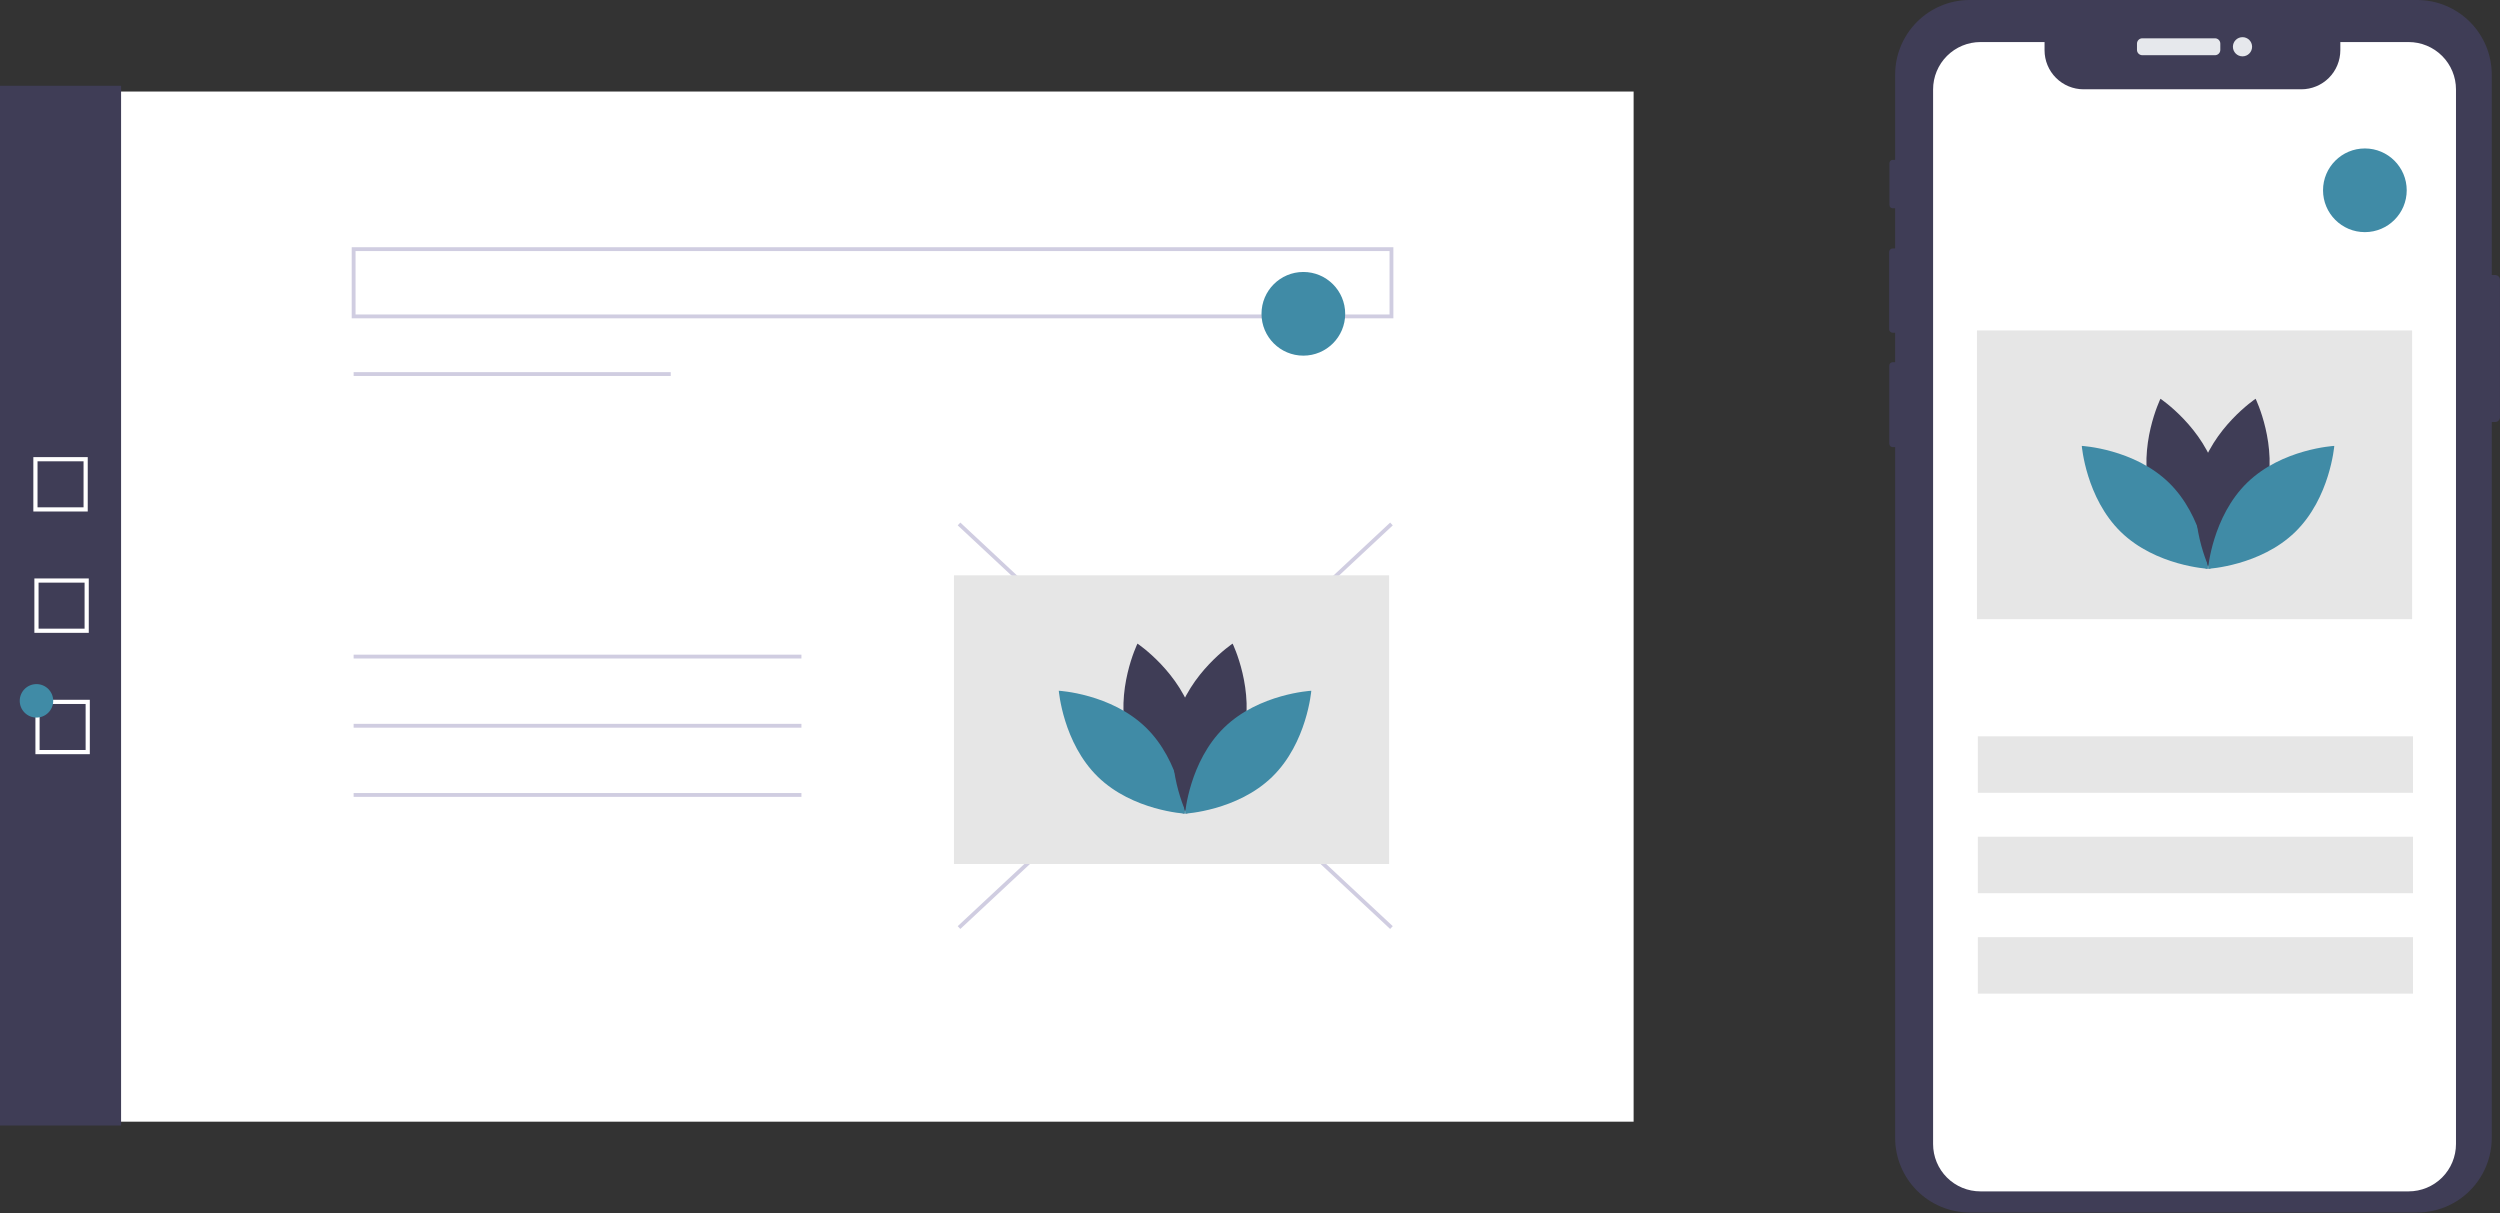 <svg fill="none" height="580" viewBox="0 0 1195 580" width="1195" xmlns="http://www.w3.org/2000/svg"><rect x="0" y="0" width="1195" height="580" fill="#333333" stroke="none"/><path d="m780.869 43.756h-757.902v492.407h757.902z" fill="#fff"/><path d="m57.876 41h-57.876v497h57.876z" fill="#3f3d56"/><g fill="#d0cde1"><path d="m320.616 177.882h-151.581v1.837h151.581z"/><path d="m459.043 249.785-1.254 1.343 206.7 192.921 1.254-1.344z"/><path d="m664.494 249.79-206.71 192.91 1.254 1.344 206.71-192.911z"/><path d="m383.085 312.926h-214.05v1.837h214.05z"/><path d="m383.085 345.998h-214.05v1.838h214.05z"/><path d="m383.085 379.07h-214.05v1.838h214.05z"/><path d="m666.035 152.159h-497.919v-33.991h497.919zm-496.081-1.837h494.244v-30.316h-494.244z"/></g><path d="m574.556 279.152h-29.697v5.939h29.697z" fill="#3f3d56"/><path d="m637.556 150.394h-29.697v5.939h29.697z" fill="#3f3d56"/><path d="m41.938 244.5h-26v-26h26zm-24-2h22v-22h-22z" fill="#fff"/><path d="m42.434 302.5h-26v-26h26zm-24-2h22v-22h-22z" fill="#fff"/><path d="m42.931 360.5h-26v-26h26zm-24-2h22v-22h-22z" fill="#fff"/><path d="m17.434 343c4.418 0 8-3.582 8-8s-3.582-8-8-8-8 3.582-8 8 3.582 8 8 8z" fill="#408ba6"/><path d="m623 170c11.046 0 20-8.954 20-20s-8.954-20-20-20-20 8.954-20 20 8.954 20 20 20z" fill="#408ba6"/><path d="m1194.98 133.76v65.68c0 .607-.24 1.188-.67 1.617-.43.43-1.01.671-1.62.673h-1.63v342.15c0 9.468-3.76 18.548-10.46 25.243-6.69 6.695-15.77 10.456-25.24 10.457h-213.79c-4.688 0-9.329-.924-13.66-2.719-4.33-1.794-8.265-4.424-11.579-7.739s-5.943-7.25-7.736-11.582c-1.793-4.331-2.716-8.972-2.715-13.66v-330.15h-1.18c-.428.001-.839-.168-1.143-.47-.303-.302-.475-.712-.477-1.14v-37.38c0-.213.042-.423.123-.62.082-.197.201-.375.351-.526.151-.15.329-.269.526-.351.197-.081.407-.123.62-.123h1.18v-14.08h-1.19c-.449-.002-.88-.182-1.197-.5-.316-.319-.494-.751-.493-1.2v-36.87c.001-.448.18-.877.496-1.194.317-.316.746-.495 1.194-.496h1.19v-19.22h-1.21c-.197 0-.392-.038-.574-.114-.183-.075-.348-.186-.487-.325-.14-.139-.25-.305-.325-.487-.076-.182-.114-.377-.114-.574v-20.12c-.001-.399.156-.782.438-1.065.281-.283.663-.443 1.062-.445h1.21v-40.74c0-9.466 3.761-18.543 10.454-25.236 6.693-6.693 15.771-10.453 25.236-10.454h213.79c9.47-0 18.55 3.76 25.24 10.453 6.7 6.693 10.46 15.771 10.46 25.237v95.78h1.63c.61.002 1.19.243 1.62.672.43.43.67 1.011.67 1.618z" fill="#3f3d56"/><path d="m1058.77 18.307h-34.74c-1.41 0-2.55 1.138-2.55 2.542v3.003c0 1.404 1.14 2.542 2.55 2.542h34.74c1.4 0 2.54-1.138 2.54-2.542v-3.003c0-1.404-1.14-2.542-2.54-2.542z" fill="#e6e8ec"/><path d="m1071.92 26.937c2.53 0 4.58-2.054 4.58-4.587 0-2.533-2.05-4.587-4.58-4.587-2.54 0-4.59 2.054-4.59 4.587 0 2.533 2.05 4.587 4.59 4.587z" fill="#e6e8ec"/><path d="m1173.96 42.75v504.09c0 6.005-2.39 11.764-6.63 16.009-4.25 4.246-10.01 6.631-16.01 6.631h-204.655c-2.975.005-5.922-.577-8.672-1.713-2.749-1.136-5.248-2.803-7.352-4.906s-3.773-4.601-4.91-7.35c-1.137-2.75-1.72-5.696-1.716-8.671v-504.09c0-2.974.586-5.92 1.724-8.668 1.138-2.748 2.806-5.245 4.91-7.348 2.103-2.103 4.6-3.772 7.348-4.91 2.748-1.138 5.694-1.724 8.668-1.724h30.63v3.93c0 4.946 1.965 9.69 5.463 13.188 3.497 3.498 8.241 5.462 13.187 5.463h104.075c4.95 0 9.69-1.965 13.19-5.463 3.5-3.498 5.46-8.241 5.47-13.188v-3.93h32.64c2.97-.001 5.92.584 8.66 1.722 2.75 1.138 5.25 2.806 7.35 4.91 2.11 2.103 3.77 4.601 4.91 7.349 1.14 2.748 1.73 5.694 1.72 8.669z" fill="#fff"/><path d="m1153.41 351.959h-208.003v27h208.003z" fill="#e6e6e6"/><path d="m1153.41 399.959h-208.003v27h208.003z" fill="#e6e6e6"/><path d="m1153.41 447.959h-208.003v27h208.003z" fill="#e6e6e6"/><path d="m1130.41 110.959c11.04 0 20-8.955 20-20 0-11.046-8.96-20-20-20-11.05 0-20 8.954-20 20 0 11.045 8.95 20 20 20z" fill="#408ba6"/><path d="m1152.99 157.959h-208v138h208z" fill="#e6e6e6"/><path d="m1027.82 235.55c6.07 22.45 26.87 36.354 26.87 36.354s10.96-22.495 4.88-44.945c-6.07-22.45-26.87-36.354-26.87-36.354s-10.96 22.495-4.88 44.945z" fill="#3f3d56"/><path d="m1036.74 230.725c16.66 16.222 18.7 41.16 18.7 41.16s-24.98-1.364-41.65-17.586c-16.663-16.223-18.699-41.161-18.699-41.161s24.979 1.364 41.649 17.587z" fill="#408ba6"/><path d="m1083.06 235.55c-6.07 22.45-26.87 36.354-26.87 36.354s-10.96-22.495-4.88-44.945c6.07-22.45 26.87-36.354 26.87-36.354s10.96 22.495 4.88 44.945z" fill="#3f3d56"/><path d="m1074.14 230.725c-16.66 16.222-18.7 41.16-18.7 41.16s24.98-1.364 41.65-17.586c16.66-16.223 18.7-41.161 18.7-41.161s-24.98 1.364-41.65 17.587z" fill="#408ba6"/><path d="m664 275h-208v138h208z" fill="#e6e6e6"/><path d="m538.826 352.591c6.073 22.45 26.875 36.354 26.875 36.354s10.955-22.495 4.882-44.945-26.875-36.354-26.875-36.354-10.955 22.495-4.882 44.945z" fill="#3f3d56"/><path d="m547.75 347.766c16.665 16.223 18.7 41.161 18.7 41.161s-24.983-1.365-41.648-17.587c-16.665-16.223-18.701-41.161-18.701-41.161s24.984 1.365 41.649 17.587z" fill="#408ba6"/><path d="m594.075 352.591c-6.074 22.45-26.876 36.354-26.876 36.354s-10.955-22.495-4.882-44.945 26.875-36.354 26.875-36.354 10.956 22.495 4.883 44.945z" fill="#3f3d56"/><path d="m585.15 347.766c-16.664 16.223-18.7 41.161-18.7 41.161s24.984-1.365 41.649-17.587c16.664-16.223 18.7-41.161 18.7-41.161s-24.984 1.365-41.649 17.587z" fill="#408ba6"/></svg>